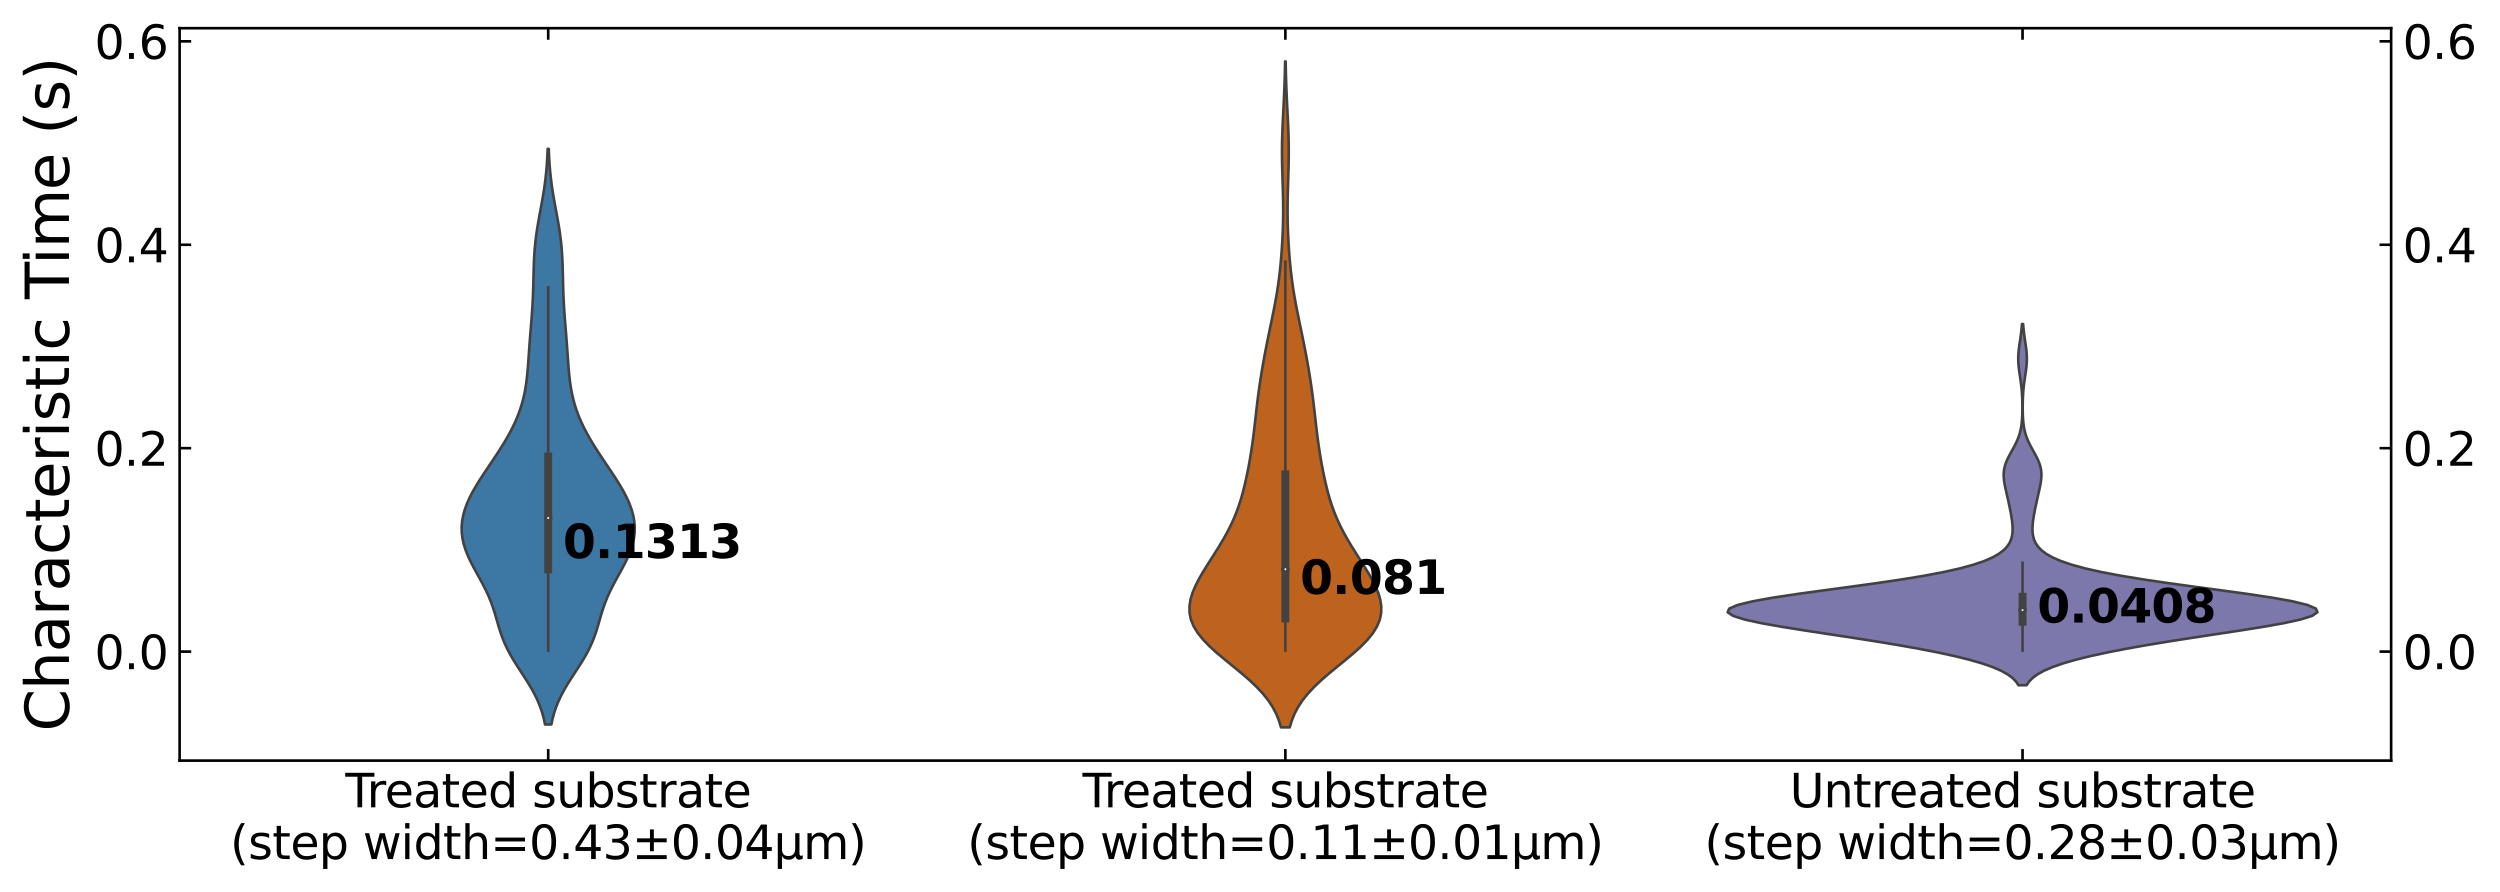 <?xml version="1.0" encoding="utf-8" standalone="no"?>
<!DOCTYPE svg PUBLIC "-//W3C//DTD SVG 1.1//EN"
  "http://www.w3.org/Graphics/SVG/1.1/DTD/svg11.dtd">
<svg xmlns:xlink="http://www.w3.org/1999/xlink" width="756.949pt" height="270.226pt" viewBox="0 0 756.949 270.226" xmlns="http://www.w3.org/2000/svg" version="1.1">
 <defs>
  <style type="text/css">*{stroke-linejoin: round; stroke-linecap: butt}</style>
 </defs>
 <g id="figure_1">
  <g id="patch_1">
   <path d="M 0 270.226 
L 756.949 270.226 
L 756.949 0 
L 0 0 
z
" style="fill: #ffffff"/>
  </g>
  <g id="axes_1">
   <g id="patch_2">
    <path d="M 54.385 230.299 
L 723.985 230.299 
L 723.985 8.539 
L 54.385 8.539 
z
" style="fill: #ffffff"/>
   </g>
   <g id="PolyCollection_1">
    <defs>
     <path id="me8acf7ea64" d="M 166.942 -50.877 
L 165.028 -50.877 
L 164.654 -52.638 
L 164.177 -54.398 
L 163.585 -56.158 
L 162.872 -57.918 
L 162.038 -59.679 
L 161.091 -61.439 
L 160.049 -63.199 
L 158.938 -64.96 
L 157.792 -66.72 
L 156.648 -68.48 
L 155.544 -70.24 
L 154.513 -72.001 
L 153.582 -73.761 
L 152.764 -75.521 
L 152.056 -77.282 
L 151.445 -79.042 
L 150.903 -80.802 
L 150.395 -82.562 
L 149.882 -84.323 
L 149.326 -86.083 
L 148.7 -87.843 
L 147.985 -89.604 
L 147.179 -91.364 
L 146.291 -93.124 
L 145.344 -94.885 
L 144.372 -96.645 
L 143.41 -98.405 
L 142.5 -100.165 
L 141.678 -101.926 
L 140.976 -103.686 
L 140.421 -105.446 
L 140.03 -107.207 
L 139.816 -108.967 
L 139.784 -110.727 
L 139.934 -112.487 
L 140.26 -114.248 
L 140.754 -116.008 
L 141.403 -117.768 
L 142.191 -119.529 
L 143.099 -121.289 
L 144.106 -123.049 
L 145.191 -124.809 
L 146.331 -126.57 
L 147.504 -128.33 
L 148.69 -130.09 
L 149.869 -131.851 
L 151.023 -133.611 
L 152.138 -135.371 
L 153.2 -137.131 
L 154.198 -138.892 
L 155.121 -140.652 
L 155.962 -142.412 
L 156.715 -144.173 
L 157.377 -145.933 
L 157.947 -147.693 
L 158.427 -149.454 
L 158.823 -151.214 
L 159.144 -152.974 
L 159.4 -154.734 
L 159.604 -156.495 
L 159.769 -158.255 
L 159.908 -160.015 
L 160.034 -161.776 
L 160.156 -163.536 
L 160.281 -165.296 
L 160.413 -167.056 
L 160.551 -168.817 
L 160.694 -170.577 
L 160.838 -172.337 
L 160.976 -174.098 
L 161.104 -175.858 
L 161.217 -177.618 
L 161.311 -179.378 
L 161.387 -181.139 
L 161.446 -182.899 
L 161.493 -184.659 
L 161.533 -186.42 
L 161.574 -188.18 
L 161.627 -189.94 
L 161.699 -191.701 
L 161.8 -193.461 
L 161.934 -195.221 
L 162.108 -196.981 
L 162.32 -198.742 
L 162.571 -200.502 
L 162.854 -202.262 
L 163.161 -204.023 
L 163.484 -205.783 
L 163.812 -207.543 
L 164.133 -209.303 
L 164.438 -211.064 
L 164.72 -212.824 
L 164.972 -214.584 
L 165.191 -216.345 
L 165.377 -218.105 
L 165.529 -219.865 
L 165.651 -221.625 
L 165.746 -223.386 
L 165.817 -225.146 
L 166.153 -225.146 
L 166.153 -225.146 
L 166.224 -223.386 
L 166.319 -221.625 
L 166.441 -219.865 
L 166.593 -218.105 
L 166.779 -216.345 
L 166.998 -214.584 
L 167.25 -212.824 
L 167.532 -211.064 
L 167.837 -209.303 
L 168.158 -207.543 
L 168.486 -205.783 
L 168.809 -204.023 
L 169.116 -202.262 
L 169.399 -200.502 
L 169.65 -198.742 
L 169.862 -196.981 
L 170.036 -195.221 
L 170.17 -193.461 
L 170.271 -191.701 
L 170.343 -189.94 
L 170.396 -188.18 
L 170.437 -186.42 
L 170.477 -184.659 
L 170.524 -182.899 
L 170.583 -181.139 
L 170.659 -179.378 
L 170.753 -177.618 
L 170.866 -175.858 
L 170.994 -174.098 
L 171.132 -172.337 
L 171.276 -170.577 
L 171.419 -168.817 
L 171.557 -167.056 
L 171.689 -165.296 
L 171.814 -163.536 
L 171.936 -161.776 
L 172.062 -160.015 
L 172.201 -158.255 
L 172.366 -156.495 
L 172.57 -154.734 
L 172.826 -152.974 
L 173.147 -151.214 
L 173.543 -149.454 
L 174.023 -147.693 
L 174.593 -145.933 
L 175.255 -144.173 
L 176.008 -142.412 
L 176.849 -140.652 
L 177.772 -138.892 
L 178.77 -137.131 
L 179.832 -135.371 
L 180.947 -133.611 
L 182.101 -131.851 
L 183.28 -130.09 
L 184.466 -128.33 
L 185.639 -126.57 
L 186.779 -124.809 
L 187.864 -123.049 
L 188.871 -121.289 
L 189.779 -119.529 
L 190.567 -117.768 
L 191.216 -116.008 
L 191.71 -114.248 
L 192.036 -112.487 
L 192.186 -110.727 
L 192.154 -108.967 
L 191.94 -107.207 
L 191.549 -105.446 
L 190.994 -103.686 
L 190.292 -101.926 
L 189.47 -100.165 
L 188.56 -98.405 
L 187.598 -96.645 
L 186.626 -94.885 
L 185.679 -93.124 
L 184.791 -91.364 
L 183.985 -89.604 
L 183.27 -87.843 
L 182.644 -86.083 
L 182.088 -84.323 
L 181.575 -82.562 
L 181.067 -80.802 
L 180.525 -79.042 
L 179.914 -77.282 
L 179.206 -75.521 
L 178.388 -73.761 
L 177.457 -72.001 
L 176.426 -70.24 
L 175.322 -68.48 
L 174.178 -66.72 
L 173.032 -64.96 
L 171.921 -63.199 
L 170.879 -61.439 
L 169.932 -59.679 
L 169.098 -57.918 
L 168.385 -56.158 
L 167.793 -54.398 
L 167.316 -52.638 
L 166.942 -50.877 
z
" style="stroke: #424242; stroke-width: 0.8"/>
    </defs>
    <g clip-path="url(#pc2e6de8ad0)">
     <use xlink:href="#me8acf7ea64" x="0" y="270.226" style="fill: #3d78a5; stroke: #424242; stroke-width: 0.8"/>
    </g>
   </g>
   <g id="PolyCollection_2">
    <defs>
     <path id="m1866124922" d="M 390.51 -50.006 
L 387.86 -50.006 
L 387.244 -52.043 
L 386.419 -54.079 
L 385.351 -56.115 
L 384.012 -58.152 
L 382.389 -60.188 
L 380.489 -62.224 
L 378.338 -64.261 
L 375.99 -66.297 
L 373.519 -68.334 
L 371.017 -70.37 
L 368.586 -72.406 
L 366.329 -74.443 
L 364.34 -76.479 
L 362.692 -78.515 
L 361.438 -80.552 
L 360.601 -82.588 
L 360.179 -84.624 
L 360.147 -86.661 
L 360.463 -88.697 
L 361.075 -90.734 
L 361.927 -92.77 
L 362.962 -94.806 
L 364.127 -96.843 
L 365.376 -98.879 
L 366.667 -100.915 
L 367.962 -102.952 
L 369.23 -104.988 
L 370.441 -107.024 
L 371.576 -109.061 
L 372.617 -111.097 
L 373.555 -113.134 
L 374.389 -115.17 
L 375.125 -117.206 
L 375.773 -119.243 
L 376.345 -121.279 
L 376.858 -123.315 
L 377.322 -125.352 
L 377.747 -127.388 
L 378.139 -129.424 
L 378.502 -131.461 
L 378.834 -133.497 
L 379.139 -135.534 
L 379.416 -137.57 
L 379.671 -139.606 
L 379.91 -141.643 
L 380.14 -143.679 
L 380.37 -145.715 
L 380.608 -147.752 
L 380.859 -149.788 
L 381.129 -151.824 
L 381.419 -153.861 
L 381.73 -155.897 
L 382.061 -157.934 
L 382.411 -159.97 
L 382.779 -162.006 
L 383.164 -164.043 
L 383.563 -166.079 
L 383.975 -168.115 
L 384.395 -170.152 
L 384.82 -172.188 
L 385.241 -174.224 
L 385.652 -176.261 
L 386.046 -178.297 
L 386.414 -180.334 
L 386.752 -182.37 
L 387.056 -184.406 
L 387.325 -186.443 
L 387.561 -188.479 
L 387.766 -190.515 
L 387.942 -192.552 
L 388.094 -194.588 
L 388.223 -196.624 
L 388.329 -198.661 
L 388.413 -200.697 
L 388.474 -202.734 
L 388.509 -204.77 
L 388.52 -206.806 
L 388.507 -208.843 
L 388.472 -210.879 
L 388.421 -212.915 
L 388.36 -214.952 
L 388.296 -216.988 
L 388.237 -219.024 
L 388.192 -221.061 
L 388.166 -223.097 
L 388.165 -225.134 
L 388.189 -227.17 
L 388.238 -229.206 
L 388.309 -231.243 
L 388.397 -233.279 
L 388.495 -235.315 
L 388.599 -237.352 
L 388.701 -239.388 
L 388.796 -241.424 
L 388.881 -243.461 
L 388.955 -245.497 
L 389.016 -247.534 
L 389.064 -249.57 
L 389.101 -251.606 
L 389.269 -251.606 
L 389.269 -251.606 
L 389.306 -249.57 
L 389.354 -247.534 
L 389.415 -245.497 
L 389.489 -243.461 
L 389.574 -241.424 
L 389.669 -239.388 
L 389.771 -237.352 
L 389.875 -235.315 
L 389.973 -233.279 
L 390.061 -231.243 
L 390.132 -229.206 
L 390.181 -227.17 
L 390.205 -225.134 
L 390.204 -223.097 
L 390.178 -221.061 
L 390.133 -219.024 
L 390.074 -216.988 
L 390.01 -214.952 
L 389.949 -212.915 
L 389.898 -210.879 
L 389.863 -208.843 
L 389.85 -206.806 
L 389.861 -204.77 
L 389.896 -202.734 
L 389.957 -200.697 
L 390.041 -198.661 
L 390.147 -196.624 
L 390.276 -194.588 
L 390.428 -192.552 
L 390.604 -190.515 
L 390.809 -188.479 
L 391.045 -186.443 
L 391.314 -184.406 
L 391.618 -182.37 
L 391.956 -180.334 
L 392.324 -178.297 
L 392.718 -176.261 
L 393.129 -174.224 
L 393.55 -172.188 
L 393.975 -170.152 
L 394.395 -168.115 
L 394.807 -166.079 
L 395.206 -164.043 
L 395.591 -162.006 
L 395.959 -159.97 
L 396.309 -157.934 
L 396.64 -155.897 
L 396.951 -153.861 
L 397.241 -151.824 
L 397.511 -149.788 
L 397.762 -147.752 
L 398 -145.715 
L 398.23 -143.679 
L 398.46 -141.643 
L 398.699 -139.606 
L 398.954 -137.57 
L 399.231 -135.534 
L 399.536 -133.497 
L 399.868 -131.461 
L 400.231 -129.424 
L 400.623 -127.388 
L 401.048 -125.352 
L 401.512 -123.315 
L 402.025 -121.279 
L 402.597 -119.243 
L 403.245 -117.206 
L 403.981 -115.17 
L 404.815 -113.134 
L 405.753 -111.097 
L 406.794 -109.061 
L 407.929 -107.024 
L 409.14 -104.988 
L 410.408 -102.952 
L 411.703 -100.915 
L 412.994 -98.879 
L 414.243 -96.843 
L 415.408 -94.806 
L 416.443 -92.77 
L 417.295 -90.734 
L 417.907 -88.697 
L 418.223 -86.661 
L 418.191 -84.624 
L 417.769 -82.588 
L 416.932 -80.552 
L 415.678 -78.515 
L 414.03 -76.479 
L 412.041 -74.443 
L 409.784 -72.406 
L 407.353 -70.37 
L 404.851 -68.334 
L 402.38 -66.297 
L 400.032 -64.261 
L 397.881 -62.224 
L 395.981 -60.188 
L 394.358 -58.152 
L 393.019 -56.115 
L 391.951 -54.079 
L 391.126 -52.043 
L 390.51 -50.006 
z
" style="stroke: #424242; stroke-width: 0.8"/>
    </defs>
    <g clip-path="url(#pc2e6de8ad0)">
     <use xlink:href="#m1866124922" x="0" y="270.226" style="fill: #be631d; stroke: #424242; stroke-width: 0.8"/>
    </g>
   </g>
   <g id="PolyCollection_3">
    <defs>
     <path id="mb549756aa9" d="M 613.614 -62.755 
L 611.156 -62.755 
L 610.411 -63.859 
L 609.332 -64.964 
L 607.831 -66.069 
L 605.827 -67.173 
L 603.25 -68.278 
L 600.053 -69.383 
L 596.213 -70.487 
L 591.735 -71.592 
L 586.637 -72.697 
L 580.957 -73.801 
L 574.741 -74.906 
L 568.055 -76.011 
L 560.999 -77.115 
L 553.727 -78.22 
L 546.47 -79.325 
L 539.541 -80.429 
L 533.327 -81.534 
L 528.255 -82.639 
L 524.736 -83.743 
L 523.105 -84.848 
L 523.562 -85.953 
L 526.131 -87.057 
L 530.65 -88.162 
L 536.795 -89.267 
L 544.124 -90.371 
L 552.142 -91.476 
L 560.365 -92.581 
L 568.374 -93.685 
L 575.844 -94.79 
L 582.557 -95.895 
L 588.398 -96.999 
L 593.337 -98.104 
L 597.406 -99.209 
L 600.675 -100.313 
L 603.238 -101.418 
L 605.199 -102.523 
L 606.66 -103.627 
L 607.715 -104.732 
L 608.448 -105.837 
L 608.929 -106.941 
L 609.218 -108.046 
L 609.359 -109.151 
L 609.387 -110.256 
L 609.332 -111.36 
L 609.214 -112.465 
L 609.053 -113.57 
L 608.862 -114.674 
L 608.651 -115.779 
L 608.427 -116.884 
L 608.192 -117.988 
L 607.949 -119.093 
L 607.699 -120.198 
L 607.447 -121.302 
L 607.201 -122.407 
L 606.978 -123.512 
L 606.799 -124.616 
L 606.689 -125.721 
L 606.673 -126.826 
L 606.774 -127.93 
L 607.005 -129.035 
L 607.363 -130.14 
L 607.836 -131.244 
L 608.393 -132.349 
L 608.999 -133.454 
L 609.613 -134.558 
L 610.197 -135.663 
L 610.722 -136.768 
L 611.168 -137.872 
L 611.529 -138.977 
L 611.806 -140.082 
L 612.009 -141.186 
L 612.149 -142.291 
L 612.242 -143.396 
L 612.298 -144.5 
L 612.328 -145.605 
L 612.339 -146.71 
L 612.332 -147.814 
L 612.31 -148.919 
L 612.269 -150.024 
L 612.208 -151.128 
L 612.122 -152.233 
L 612.01 -153.338 
L 611.874 -154.442 
L 611.718 -155.547 
L 611.552 -156.652 
L 611.391 -157.756 
L 611.249 -158.861 
L 611.144 -159.966 
L 611.087 -161.07 
L 611.087 -162.175 
L 611.143 -163.28 
L 611.249 -164.384 
L 611.39 -165.489 
L 611.552 -166.594 
L 611.717 -167.698 
L 611.873 -168.803 
L 612.01 -169.908 
L 612.122 -171.012 
L 612.208 -172.117 
L 612.562 -172.117 
L 612.562 -172.117 
L 612.648 -171.012 
L 612.76 -169.908 
L 612.897 -168.803 
L 613.053 -167.698 
L 613.218 -166.594 
L 613.38 -165.489 
L 613.521 -164.384 
L 613.627 -163.28 
L 613.683 -162.175 
L 613.683 -161.07 
L 613.626 -159.966 
L 613.521 -158.861 
L 613.379 -157.756 
L 613.218 -156.652 
L 613.052 -155.547 
L 612.896 -154.442 
L 612.76 -153.338 
L 612.648 -152.233 
L 612.562 -151.128 
L 612.501 -150.024 
L 612.46 -148.919 
L 612.438 -147.814 
L 612.431 -146.71 
L 612.442 -145.605 
L 612.472 -144.5 
L 612.528 -143.396 
L 612.621 -142.291 
L 612.761 -141.186 
L 612.964 -140.082 
L 613.241 -138.977 
L 613.602 -137.872 
L 614.048 -136.768 
L 614.573 -135.663 
L 615.157 -134.558 
L 615.771 -133.454 
L 616.377 -132.349 
L 616.934 -131.244 
L 617.407 -130.14 
L 617.765 -129.035 
L 617.996 -127.93 
L 618.097 -126.826 
L 618.081 -125.721 
L 617.971 -124.616 
L 617.792 -123.512 
L 617.569 -122.407 
L 617.323 -121.302 
L 617.071 -120.198 
L 616.821 -119.093 
L 616.578 -117.988 
L 616.343 -116.884 
L 616.119 -115.779 
L 615.908 -114.674 
L 615.717 -113.57 
L 615.556 -112.465 
L 615.438 -111.36 
L 615.383 -110.256 
L 615.411 -109.151 
L 615.552 -108.046 
L 615.841 -106.941 
L 616.322 -105.837 
L 617.055 -104.732 
L 618.11 -103.627 
L 619.571 -102.523 
L 621.532 -101.418 
L 624.095 -100.313 
L 627.364 -99.209 
L 631.433 -98.104 
L 636.372 -96.999 
L 642.213 -95.895 
L 648.926 -94.79 
L 656.396 -93.685 
L 664.405 -92.581 
L 672.628 -91.476 
L 680.646 -90.371 
L 687.975 -89.267 
L 694.12 -88.162 
L 698.639 -87.057 
L 701.208 -85.953 
L 701.665 -84.848 
L 700.034 -83.743 
L 696.515 -82.639 
L 691.443 -81.534 
L 685.229 -80.429 
L 678.3 -79.325 
L 671.043 -78.22 
L 663.771 -77.115 
L 656.715 -76.011 
L 650.029 -74.906 
L 643.813 -73.801 
L 638.133 -72.697 
L 633.035 -71.592 
L 628.557 -70.487 
L 624.717 -69.383 
L 621.52 -68.278 
L 618.943 -67.173 
L 616.939 -66.069 
L 615.438 -64.964 
L 614.359 -63.859 
L 613.614 -62.755 
z
" style="stroke: #424242; stroke-width: 0.8"/>
    </defs>
    <g clip-path="url(#pc2e6de8ad0)">
     <use xlink:href="#mb549756aa9" x="0" y="270.226" style="fill: #7c78ab; stroke: #424242; stroke-width: 0.8"/>
    </g>
   </g>
   <g id="matplotlib.axis_1">
    <g id="xtick_1">
     <g id="line2d_1">
      <defs>
       <path id="m4fe0bcbb2a" d="M 0 0 
L 0 -3.5 
" style="stroke: #000000; stroke-width: 0.8"/>
      </defs>
      <g>
       <use xlink:href="#m4fe0bcbb2a" x="165.985" y="230.299" style="stroke: #000000; stroke-width: 0.8"/>
      </g>
     </g>
     <g id="line2d_2">
      <defs>
       <path id="mf7949ba863" d="M 0 0 
L 0 3.5 
" style="stroke: #000000; stroke-width: 0.8"/>
      </defs>
      <g>
       <use xlink:href="#mf7949ba863" x="165.985" y="8.539" style="stroke: #000000; stroke-width: 0.8"/>
      </g>
     </g>
     <g id="text_1">
      <!-- Treated substrate -->
      <g transform="translate(104.569 244.437)scale(0.14 -0.14)">
       <defs>
        <path id="DejaVuSans-54" d="M -19 4666 
L 3928 4666 
L 3928 4134 
L 2272 4134 
L 2272 0 
L 1638 0 
L 1638 4134 
L -19 4134 
L -19 4666 
z
" transform="scale(0.016)"/>
        <path id="DejaVuSans-72" d="M 2631 2963 
Q 2534 3019 2420 3045 
Q 2306 3072 2169 3072 
Q 1681 3072 1420 2755 
Q 1159 2438 1159 1844 
L 1159 0 
L 581 0 
L 581 3500 
L 1159 3500 
L 1159 2956 
Q 1341 3275 1631 3429 
Q 1922 3584 2338 3584 
Q 2397 3584 2469 3576 
Q 2541 3569 2628 3553 
L 2631 2963 
z
" transform="scale(0.016)"/>
        <path id="DejaVuSans-65" d="M 3597 1894 
L 3597 1613 
L 953 1613 
Q 991 1019 1311 708 
Q 1631 397 2203 397 
Q 2534 397 2845 478 
Q 3156 559 3463 722 
L 3463 178 
Q 3153 47 2828 -22 
Q 2503 -91 2169 -91 
Q 1331 -91 842 396 
Q 353 884 353 1716 
Q 353 2575 817 3079 
Q 1281 3584 2069 3584 
Q 2775 3584 3186 3129 
Q 3597 2675 3597 1894 
z
M 3022 2063 
Q 3016 2534 2758 2815 
Q 2500 3097 2075 3097 
Q 1594 3097 1305 2825 
Q 1016 2553 972 2059 
L 3022 2063 
z
" transform="scale(0.016)"/>
        <path id="DejaVuSans-61" d="M 2194 1759 
Q 1497 1759 1228 1600 
Q 959 1441 959 1056 
Q 959 750 1161 570 
Q 1363 391 1709 391 
Q 2188 391 2477 730 
Q 2766 1069 2766 1631 
L 2766 1759 
L 2194 1759 
z
M 3341 1997 
L 3341 0 
L 2766 0 
L 2766 531 
Q 2569 213 2275 61 
Q 1981 -91 1556 -91 
Q 1019 -91 701 211 
Q 384 513 384 1019 
Q 384 1609 779 1909 
Q 1175 2209 1959 2209 
L 2766 2209 
L 2766 2266 
Q 2766 2663 2505 2880 
Q 2244 3097 1772 3097 
Q 1472 3097 1187 3025 
Q 903 2953 641 2809 
L 641 3341 
Q 956 3463 1253 3523 
Q 1550 3584 1831 3584 
Q 2591 3584 2966 3190 
Q 3341 2797 3341 1997 
z
" transform="scale(0.016)"/>
        <path id="DejaVuSans-74" d="M 1172 4494 
L 1172 3500 
L 2356 3500 
L 2356 3053 
L 1172 3053 
L 1172 1153 
Q 1172 725 1289 603 
Q 1406 481 1766 481 
L 2356 481 
L 2356 0 
L 1766 0 
Q 1100 0 847 248 
Q 594 497 594 1153 
L 594 3053 
L 172 3053 
L 172 3500 
L 594 3500 
L 594 4494 
L 1172 4494 
z
" transform="scale(0.016)"/>
        <path id="DejaVuSans-64" d="M 2906 2969 
L 2906 4863 
L 3481 4863 
L 3481 0 
L 2906 0 
L 2906 525 
Q 2725 213 2448 61 
Q 2172 -91 1784 -91 
Q 1150 -91 751 415 
Q 353 922 353 1747 
Q 353 2572 751 3078 
Q 1150 3584 1784 3584 
Q 2172 3584 2448 3432 
Q 2725 3281 2906 2969 
z
M 947 1747 
Q 947 1113 1208 752 
Q 1469 391 1925 391 
Q 2381 391 2643 752 
Q 2906 1113 2906 1747 
Q 2906 2381 2643 2742 
Q 2381 3103 1925 3103 
Q 1469 3103 1208 2742 
Q 947 2381 947 1747 
z
" transform="scale(0.016)"/>
        <path id="DejaVuSans-20" transform="scale(0.016)"/>
        <path id="DejaVuSans-73" d="M 2834 3397 
L 2834 2853 
Q 2591 2978 2328 3040 
Q 2066 3103 1784 3103 
Q 1356 3103 1142 2972 
Q 928 2841 928 2578 
Q 928 2378 1081 2264 
Q 1234 2150 1697 2047 
L 1894 2003 
Q 2506 1872 2764 1633 
Q 3022 1394 3022 966 
Q 3022 478 2636 193 
Q 2250 -91 1575 -91 
Q 1294 -91 989 -36 
Q 684 19 347 128 
L 347 722 
Q 666 556 975 473 
Q 1284 391 1588 391 
Q 1994 391 2212 530 
Q 2431 669 2431 922 
Q 2431 1156 2273 1281 
Q 2116 1406 1581 1522 
L 1381 1569 
Q 847 1681 609 1914 
Q 372 2147 372 2553 
Q 372 3047 722 3315 
Q 1072 3584 1716 3584 
Q 2034 3584 2315 3537 
Q 2597 3491 2834 3397 
z
" transform="scale(0.016)"/>
        <path id="DejaVuSans-75" d="M 544 1381 
L 544 3500 
L 1119 3500 
L 1119 1403 
Q 1119 906 1312 657 
Q 1506 409 1894 409 
Q 2359 409 2629 706 
Q 2900 1003 2900 1516 
L 2900 3500 
L 3475 3500 
L 3475 0 
L 2900 0 
L 2900 538 
Q 2691 219 2414 64 
Q 2138 -91 1772 -91 
Q 1169 -91 856 284 
Q 544 659 544 1381 
z
M 1991 3584 
L 1991 3584 
z
" transform="scale(0.016)"/>
        <path id="DejaVuSans-62" d="M 3116 1747 
Q 3116 2381 2855 2742 
Q 2594 3103 2138 3103 
Q 1681 3103 1420 2742 
Q 1159 2381 1159 1747 
Q 1159 1113 1420 752 
Q 1681 391 2138 391 
Q 2594 391 2855 752 
Q 3116 1113 3116 1747 
z
M 1159 2969 
Q 1341 3281 1617 3432 
Q 1894 3584 2278 3584 
Q 2916 3584 3314 3078 
Q 3713 2572 3713 1747 
Q 3713 922 3314 415 
Q 2916 -91 2278 -91 
Q 1894 -91 1617 61 
Q 1341 213 1159 525 
L 1159 0 
L 581 0 
L 581 4863 
L 1159 4863 
L 1159 2969 
z
" transform="scale(0.016)"/>
       </defs>
       <use xlink:href="#DejaVuSans-54"/>
       <use xlink:href="#DejaVuSans-72" x="46.334"/>
       <use xlink:href="#DejaVuSans-65" x="85.197"/>
       <use xlink:href="#DejaVuSans-61" x="146.721"/>
       <use xlink:href="#DejaVuSans-74" x="208"/>
       <use xlink:href="#DejaVuSans-65" x="247.209"/>
       <use xlink:href="#DejaVuSans-64" x="308.732"/>
       <use xlink:href="#DejaVuSans-20" x="372.209"/>
       <use xlink:href="#DejaVuSans-73" x="403.996"/>
       <use xlink:href="#DejaVuSans-75" x="456.096"/>
       <use xlink:href="#DejaVuSans-62" x="519.475"/>
       <use xlink:href="#DejaVuSans-73" x="582.951"/>
       <use xlink:href="#DejaVuSans-74" x="635.051"/>
       <use xlink:href="#DejaVuSans-72" x="674.26"/>
       <use xlink:href="#DejaVuSans-61" x="715.373"/>
       <use xlink:href="#DejaVuSans-74" x="776.652"/>
       <use xlink:href="#DejaVuSans-65" x="815.861"/>
      </g>
      <!-- (step width=0.43±0.04μm) -->
      <g transform="translate(69.687 260.114)scale(0.14 -0.14)">
       <defs>
        <path id="DejaVuSans-28" d="M 1984 4856 
Q 1566 4138 1362 3434 
Q 1159 2731 1159 2009 
Q 1159 1288 1364 580 
Q 1569 -128 1984 -844 
L 1484 -844 
Q 1016 -109 783 600 
Q 550 1309 550 2009 
Q 550 2706 781 3412 
Q 1013 4119 1484 4856 
L 1984 4856 
z
" transform="scale(0.016)"/>
        <path id="DejaVuSans-70" d="M 1159 525 
L 1159 -1331 
L 581 -1331 
L 581 3500 
L 1159 3500 
L 1159 2969 
Q 1341 3281 1617 3432 
Q 1894 3584 2278 3584 
Q 2916 3584 3314 3078 
Q 3713 2572 3713 1747 
Q 3713 922 3314 415 
Q 2916 -91 2278 -91 
Q 1894 -91 1617 61 
Q 1341 213 1159 525 
z
M 3116 1747 
Q 3116 2381 2855 2742 
Q 2594 3103 2138 3103 
Q 1681 3103 1420 2742 
Q 1159 2381 1159 1747 
Q 1159 1113 1420 752 
Q 1681 391 2138 391 
Q 2594 391 2855 752 
Q 3116 1113 3116 1747 
z
" transform="scale(0.016)"/>
        <path id="DejaVuSans-77" d="M 269 3500 
L 844 3500 
L 1563 769 
L 2278 3500 
L 2956 3500 
L 3675 769 
L 4391 3500 
L 4966 3500 
L 4050 0 
L 3372 0 
L 2619 2869 
L 1863 0 
L 1184 0 
L 269 3500 
z
" transform="scale(0.016)"/>
        <path id="DejaVuSans-69" d="M 603 3500 
L 1178 3500 
L 1178 0 
L 603 0 
L 603 3500 
z
M 603 4863 
L 1178 4863 
L 1178 4134 
L 603 4134 
L 603 4863 
z
" transform="scale(0.016)"/>
        <path id="DejaVuSans-68" d="M 3513 2113 
L 3513 0 
L 2938 0 
L 2938 2094 
Q 2938 2591 2744 2837 
Q 2550 3084 2163 3084 
Q 1697 3084 1428 2787 
Q 1159 2491 1159 1978 
L 1159 0 
L 581 0 
L 581 4863 
L 1159 4863 
L 1159 2956 
Q 1366 3272 1645 3428 
Q 1925 3584 2291 3584 
Q 2894 3584 3203 3211 
Q 3513 2838 3513 2113 
z
" transform="scale(0.016)"/>
        <path id="DejaVuSans-3d" d="M 678 2906 
L 4684 2906 
L 4684 2381 
L 678 2381 
L 678 2906 
z
M 678 1631 
L 4684 1631 
L 4684 1100 
L 678 1100 
L 678 1631 
z
" transform="scale(0.016)"/>
        <path id="DejaVuSans-30" d="M 2034 4250 
Q 1547 4250 1301 3770 
Q 1056 3291 1056 2328 
Q 1056 1369 1301 889 
Q 1547 409 2034 409 
Q 2525 409 2770 889 
Q 3016 1369 3016 2328 
Q 3016 3291 2770 3770 
Q 2525 4250 2034 4250 
z
M 2034 4750 
Q 2819 4750 3233 4129 
Q 3647 3509 3647 2328 
Q 3647 1150 3233 529 
Q 2819 -91 2034 -91 
Q 1250 -91 836 529 
Q 422 1150 422 2328 
Q 422 3509 836 4129 
Q 1250 4750 2034 4750 
z
" transform="scale(0.016)"/>
        <path id="DejaVuSans-2e" d="M 684 794 
L 1344 794 
L 1344 0 
L 684 0 
L 684 794 
z
" transform="scale(0.016)"/>
        <path id="DejaVuSans-34" d="M 2419 4116 
L 825 1625 
L 2419 1625 
L 2419 4116 
z
M 2253 4666 
L 3047 4666 
L 3047 1625 
L 3713 1625 
L 3713 1100 
L 3047 1100 
L 3047 0 
L 2419 0 
L 2419 1100 
L 313 1100 
L 313 1709 
L 2253 4666 
z
" transform="scale(0.016)"/>
        <path id="DejaVuSans-33" d="M 2597 2516 
Q 3050 2419 3304 2112 
Q 3559 1806 3559 1356 
Q 3559 666 3084 287 
Q 2609 -91 1734 -91 
Q 1441 -91 1130 -33 
Q 819 25 488 141 
L 488 750 
Q 750 597 1062 519 
Q 1375 441 1716 441 
Q 2309 441 2620 675 
Q 2931 909 2931 1356 
Q 2931 1769 2642 2001 
Q 2353 2234 1838 2234 
L 1294 2234 
L 1294 2753 
L 1863 2753 
Q 2328 2753 2575 2939 
Q 2822 3125 2822 3475 
Q 2822 3834 2567 4026 
Q 2313 4219 1838 4219 
Q 1578 4219 1281 4162 
Q 984 4106 628 3988 
L 628 4550 
Q 988 4650 1302 4700 
Q 1616 4750 1894 4750 
Q 2613 4750 3031 4423 
Q 3450 4097 3450 3541 
Q 3450 3153 3228 2886 
Q 3006 2619 2597 2516 
z
" transform="scale(0.016)"/>
        <path id="DejaVuSans-b1" d="M 2944 4013 
L 2944 2803 
L 4684 2803 
L 4684 2272 
L 2944 2272 
L 2944 1063 
L 2419 1063 
L 2419 2272 
L 678 2272 
L 678 2803 
L 2419 2803 
L 2419 4013 
L 2944 4013 
z
M 678 531 
L 4684 531 
L 4684 0 
L 678 0 
L 678 531 
z
" transform="scale(0.016)"/>
        <path id="DejaVuSans-3bc" d="M 544 -1331 
L 544 3500 
L 1119 3500 
L 1119 1325 
Q 1119 872 1334 640 
Q 1550 409 1972 409 
Q 2434 409 2667 671 
Q 2900 934 2900 1459 
L 2900 3500 
L 3475 3500 
L 3475 806 
Q 3475 619 3529 530 
Q 3584 441 3700 441 
Q 3728 441 3778 458 
Q 3828 475 3916 513 
L 3916 50 
Q 3788 -22 3673 -56 
Q 3559 -91 3450 -91 
Q 3234 -91 3106 31 
Q 2978 153 2931 403 
Q 2775 156 2548 32 
Q 2322 -91 2016 -91 
Q 1697 -91 1473 31 
Q 1250 153 1119 397 
L 1119 -1331 
L 544 -1331 
z
" transform="scale(0.016)"/>
        <path id="DejaVuSans-6d" d="M 3328 2828 
Q 3544 3216 3844 3400 
Q 4144 3584 4550 3584 
Q 5097 3584 5394 3201 
Q 5691 2819 5691 2113 
L 5691 0 
L 5113 0 
L 5113 2094 
Q 5113 2597 4934 2840 
Q 4756 3084 4391 3084 
Q 3944 3084 3684 2787 
Q 3425 2491 3425 1978 
L 3425 0 
L 2847 0 
L 2847 2094 
Q 2847 2600 2669 2842 
Q 2491 3084 2119 3084 
Q 1678 3084 1418 2786 
Q 1159 2488 1159 1978 
L 1159 0 
L 581 0 
L 581 3500 
L 1159 3500 
L 1159 2956 
Q 1356 3278 1631 3431 
Q 1906 3584 2284 3584 
Q 2666 3584 2933 3390 
Q 3200 3197 3328 2828 
z
" transform="scale(0.016)"/>
        <path id="DejaVuSans-29" d="M 513 4856 
L 1013 4856 
Q 1481 4119 1714 3412 
Q 1947 2706 1947 2009 
Q 1947 1309 1714 600 
Q 1481 -109 1013 -844 
L 513 -844 
Q 928 -128 1133 580 
Q 1338 1288 1338 2009 
Q 1338 2731 1133 3434 
Q 928 4138 513 4856 
z
" transform="scale(0.016)"/>
       </defs>
       <use xlink:href="#DejaVuSans-28"/>
       <use xlink:href="#DejaVuSans-73" x="39.014"/>
       <use xlink:href="#DejaVuSans-74" x="91.113"/>
       <use xlink:href="#DejaVuSans-65" x="130.322"/>
       <use xlink:href="#DejaVuSans-70" x="191.846"/>
       <use xlink:href="#DejaVuSans-20" x="255.322"/>
       <use xlink:href="#DejaVuSans-77" x="287.109"/>
       <use xlink:href="#DejaVuSans-69" x="368.896"/>
       <use xlink:href="#DejaVuSans-64" x="396.68"/>
       <use xlink:href="#DejaVuSans-74" x="460.156"/>
       <use xlink:href="#DejaVuSans-68" x="499.365"/>
       <use xlink:href="#DejaVuSans-3d" x="562.744"/>
       <use xlink:href="#DejaVuSans-30" x="646.533"/>
       <use xlink:href="#DejaVuSans-2e" x="710.156"/>
       <use xlink:href="#DejaVuSans-34" x="741.943"/>
       <use xlink:href="#DejaVuSans-33" x="805.566"/>
       <use xlink:href="#DejaVuSans-b1" x="869.189"/>
       <use xlink:href="#DejaVuSans-30" x="952.979"/>
       <use xlink:href="#DejaVuSans-2e" x="1016.602"/>
       <use xlink:href="#DejaVuSans-30" x="1048.389"/>
       <use xlink:href="#DejaVuSans-34" x="1112.012"/>
       <use xlink:href="#DejaVuSans-3bc" x="1175.635"/>
       <use xlink:href="#DejaVuSans-6d" x="1239.258"/>
       <use xlink:href="#DejaVuSans-29" x="1336.67"/>
      </g>
     </g>
    </g>
    <g id="xtick_2">
     <g id="line2d_3">
      <g>
       <use xlink:href="#m4fe0bcbb2a" x="389.185" y="230.299" style="stroke: #000000; stroke-width: 0.8"/>
      </g>
     </g>
     <g id="line2d_4">
      <g>
       <use xlink:href="#mf7949ba863" x="389.185" y="8.539" style="stroke: #000000; stroke-width: 0.8"/>
      </g>
     </g>
     <g id="text_2">
      <!-- Treated substrate -->
      <g transform="translate(327.769 244.437)scale(0.14 -0.14)">
       <use xlink:href="#DejaVuSans-54"/>
       <use xlink:href="#DejaVuSans-72" x="46.334"/>
       <use xlink:href="#DejaVuSans-65" x="85.197"/>
       <use xlink:href="#DejaVuSans-61" x="146.721"/>
       <use xlink:href="#DejaVuSans-74" x="208"/>
       <use xlink:href="#DejaVuSans-65" x="247.209"/>
       <use xlink:href="#DejaVuSans-64" x="308.732"/>
       <use xlink:href="#DejaVuSans-20" x="372.209"/>
       <use xlink:href="#DejaVuSans-73" x="403.996"/>
       <use xlink:href="#DejaVuSans-75" x="456.096"/>
       <use xlink:href="#DejaVuSans-62" x="519.475"/>
       <use xlink:href="#DejaVuSans-73" x="582.951"/>
       <use xlink:href="#DejaVuSans-74" x="635.051"/>
       <use xlink:href="#DejaVuSans-72" x="674.26"/>
       <use xlink:href="#DejaVuSans-61" x="715.373"/>
       <use xlink:href="#DejaVuSans-74" x="776.652"/>
       <use xlink:href="#DejaVuSans-65" x="815.861"/>
      </g>
      <!-- (step width=0.11±0.01μm) -->
      <g transform="translate(292.887 260.114)scale(0.14 -0.14)">
       <defs>
        <path id="DejaVuSans-31" d="M 794 531 
L 1825 531 
L 1825 4091 
L 703 3866 
L 703 4441 
L 1819 4666 
L 2450 4666 
L 2450 531 
L 3481 531 
L 3481 0 
L 794 0 
L 794 531 
z
" transform="scale(0.016)"/>
       </defs>
       <use xlink:href="#DejaVuSans-28"/>
       <use xlink:href="#DejaVuSans-73" x="39.014"/>
       <use xlink:href="#DejaVuSans-74" x="91.113"/>
       <use xlink:href="#DejaVuSans-65" x="130.322"/>
       <use xlink:href="#DejaVuSans-70" x="191.846"/>
       <use xlink:href="#DejaVuSans-20" x="255.322"/>
       <use xlink:href="#DejaVuSans-77" x="287.109"/>
       <use xlink:href="#DejaVuSans-69" x="368.896"/>
       <use xlink:href="#DejaVuSans-64" x="396.68"/>
       <use xlink:href="#DejaVuSans-74" x="460.156"/>
       <use xlink:href="#DejaVuSans-68" x="499.365"/>
       <use xlink:href="#DejaVuSans-3d" x="562.744"/>
       <use xlink:href="#DejaVuSans-30" x="646.533"/>
       <use xlink:href="#DejaVuSans-2e" x="710.156"/>
       <use xlink:href="#DejaVuSans-31" x="741.943"/>
       <use xlink:href="#DejaVuSans-31" x="805.566"/>
       <use xlink:href="#DejaVuSans-b1" x="869.189"/>
       <use xlink:href="#DejaVuSans-30" x="952.979"/>
       <use xlink:href="#DejaVuSans-2e" x="1016.602"/>
       <use xlink:href="#DejaVuSans-30" x="1048.389"/>
       <use xlink:href="#DejaVuSans-31" x="1112.012"/>
       <use xlink:href="#DejaVuSans-3bc" x="1175.635"/>
       <use xlink:href="#DejaVuSans-6d" x="1239.258"/>
       <use xlink:href="#DejaVuSans-29" x="1336.67"/>
      </g>
     </g>
    </g>
    <g id="xtick_3">
     <g id="line2d_5">
      <g>
       <use xlink:href="#m4fe0bcbb2a" x="612.385" y="230.299" style="stroke: #000000; stroke-width: 0.8"/>
      </g>
     </g>
     <g id="line2d_6">
      <g>
       <use xlink:href="#mf7949ba863" x="612.385" y="8.539" style="stroke: #000000; stroke-width: 0.8"/>
      </g>
     </g>
     <g id="text_3">
      <!-- Untreated substrate -->
      <g transform="translate(541.908 244.437)scale(0.14 -0.14)">
       <defs>
        <path id="DejaVuSans-55" d="M 556 4666 
L 1191 4666 
L 1191 1831 
Q 1191 1081 1462 751 
Q 1734 422 2344 422 
Q 2950 422 3222 751 
Q 3494 1081 3494 1831 
L 3494 4666 
L 4128 4666 
L 4128 1753 
Q 4128 841 3676 375 
Q 3225 -91 2344 -91 
Q 1459 -91 1007 375 
Q 556 841 556 1753 
L 556 4666 
z
" transform="scale(0.016)"/>
        <path id="DejaVuSans-6e" d="M 3513 2113 
L 3513 0 
L 2938 0 
L 2938 2094 
Q 2938 2591 2744 2837 
Q 2550 3084 2163 3084 
Q 1697 3084 1428 2787 
Q 1159 2491 1159 1978 
L 1159 0 
L 581 0 
L 581 3500 
L 1159 3500 
L 1159 2956 
Q 1366 3272 1645 3428 
Q 1925 3584 2291 3584 
Q 2894 3584 3203 3211 
Q 3513 2838 3513 2113 
z
" transform="scale(0.016)"/>
       </defs>
       <use xlink:href="#DejaVuSans-55"/>
       <use xlink:href="#DejaVuSans-6e" x="73.193"/>
       <use xlink:href="#DejaVuSans-74" x="136.572"/>
       <use xlink:href="#DejaVuSans-72" x="175.781"/>
       <use xlink:href="#DejaVuSans-65" x="214.645"/>
       <use xlink:href="#DejaVuSans-61" x="276.168"/>
       <use xlink:href="#DejaVuSans-74" x="337.447"/>
       <use xlink:href="#DejaVuSans-65" x="376.656"/>
       <use xlink:href="#DejaVuSans-64" x="438.18"/>
       <use xlink:href="#DejaVuSans-20" x="501.656"/>
       <use xlink:href="#DejaVuSans-73" x="533.443"/>
       <use xlink:href="#DejaVuSans-75" x="585.543"/>
       <use xlink:href="#DejaVuSans-62" x="648.922"/>
       <use xlink:href="#DejaVuSans-73" x="712.398"/>
       <use xlink:href="#DejaVuSans-74" x="764.498"/>
       <use xlink:href="#DejaVuSans-72" x="803.707"/>
       <use xlink:href="#DejaVuSans-61" x="844.82"/>
       <use xlink:href="#DejaVuSans-74" x="906.1"/>
       <use xlink:href="#DejaVuSans-65" x="945.309"/>
      </g>
      <!-- (step width=0.28±0.03μm) -->
      <g transform="translate(516.087 260.114)scale(0.14 -0.14)">
       <defs>
        <path id="DejaVuSans-32" d="M 1228 531 
L 3431 531 
L 3431 0 
L 469 0 
L 469 531 
Q 828 903 1448 1529 
Q 2069 2156 2228 2338 
Q 2531 2678 2651 2914 
Q 2772 3150 2772 3378 
Q 2772 3750 2511 3984 
Q 2250 4219 1831 4219 
Q 1534 4219 1204 4116 
Q 875 4013 500 3803 
L 500 4441 
Q 881 4594 1212 4672 
Q 1544 4750 1819 4750 
Q 2544 4750 2975 4387 
Q 3406 4025 3406 3419 
Q 3406 3131 3298 2873 
Q 3191 2616 2906 2266 
Q 2828 2175 2409 1742 
Q 1991 1309 1228 531 
z
" transform="scale(0.016)"/>
        <path id="DejaVuSans-38" d="M 2034 2216 
Q 1584 2216 1326 1975 
Q 1069 1734 1069 1313 
Q 1069 891 1326 650 
Q 1584 409 2034 409 
Q 2484 409 2743 651 
Q 3003 894 3003 1313 
Q 3003 1734 2745 1975 
Q 2488 2216 2034 2216 
z
M 1403 2484 
Q 997 2584 770 2862 
Q 544 3141 544 3541 
Q 544 4100 942 4425 
Q 1341 4750 2034 4750 
Q 2731 4750 3128 4425 
Q 3525 4100 3525 3541 
Q 3525 3141 3298 2862 
Q 3072 2584 2669 2484 
Q 3125 2378 3379 2068 
Q 3634 1759 3634 1313 
Q 3634 634 3220 271 
Q 2806 -91 2034 -91 
Q 1263 -91 848 271 
Q 434 634 434 1313 
Q 434 1759 690 2068 
Q 947 2378 1403 2484 
z
M 1172 3481 
Q 1172 3119 1398 2916 
Q 1625 2713 2034 2713 
Q 2441 2713 2670 2916 
Q 2900 3119 2900 3481 
Q 2900 3844 2670 4047 
Q 2441 4250 2034 4250 
Q 1625 4250 1398 4047 
Q 1172 3844 1172 3481 
z
" transform="scale(0.016)"/>
       </defs>
       <use xlink:href="#DejaVuSans-28"/>
       <use xlink:href="#DejaVuSans-73" x="39.014"/>
       <use xlink:href="#DejaVuSans-74" x="91.113"/>
       <use xlink:href="#DejaVuSans-65" x="130.322"/>
       <use xlink:href="#DejaVuSans-70" x="191.846"/>
       <use xlink:href="#DejaVuSans-20" x="255.322"/>
       <use xlink:href="#DejaVuSans-77" x="287.109"/>
       <use xlink:href="#DejaVuSans-69" x="368.896"/>
       <use xlink:href="#DejaVuSans-64" x="396.68"/>
       <use xlink:href="#DejaVuSans-74" x="460.156"/>
       <use xlink:href="#DejaVuSans-68" x="499.365"/>
       <use xlink:href="#DejaVuSans-3d" x="562.744"/>
       <use xlink:href="#DejaVuSans-30" x="646.533"/>
       <use xlink:href="#DejaVuSans-2e" x="710.156"/>
       <use xlink:href="#DejaVuSans-32" x="741.943"/>
       <use xlink:href="#DejaVuSans-38" x="805.566"/>
       <use xlink:href="#DejaVuSans-b1" x="869.189"/>
       <use xlink:href="#DejaVuSans-30" x="952.979"/>
       <use xlink:href="#DejaVuSans-2e" x="1016.602"/>
       <use xlink:href="#DejaVuSans-30" x="1048.389"/>
       <use xlink:href="#DejaVuSans-33" x="1112.012"/>
       <use xlink:href="#DejaVuSans-3bc" x="1175.635"/>
       <use xlink:href="#DejaVuSans-6d" x="1239.258"/>
       <use xlink:href="#DejaVuSans-29" x="1336.67"/>
      </g>
     </g>
    </g>
   </g>
   <g id="matplotlib.axis_2">
    <g id="ytick_1">
     <g id="line2d_7">
      <defs>
       <path id="mde554c01db" d="M 0 0 
L 3.5 0 
" style="stroke: #000000; stroke-width: 0.8"/>
      </defs>
      <g>
       <use xlink:href="#mde554c01db" x="54.385" y="197.287" style="stroke: #000000; stroke-width: 0.8"/>
      </g>
     </g>
     <g id="line2d_8">
      <defs>
       <path id="m8a96c57e66" d="M 0 0 
L -3.5 0 
" style="stroke: #000000; stroke-width: 0.8"/>
      </defs>
      <g>
       <use xlink:href="#m8a96c57e66" x="723.985" y="197.287" style="stroke: #000000; stroke-width: 0.8"/>
      </g>
     </g>
     <g id="text_4">
      <!-- 0.0 -->
      <g transform="translate(28.621 202.606)scale(0.14 -0.14)">
       <use xlink:href="#DejaVuSans-30"/>
       <use xlink:href="#DejaVuSans-2e" x="63.623"/>
       <use xlink:href="#DejaVuSans-30" x="95.41"/>
      </g>
     </g>
     <g id="text_5">
      <!-- 0.0 -->
      <g transform="translate(727.485 202.606)scale(0.14 -0.14)">
       <use xlink:href="#DejaVuSans-30"/>
       <use xlink:href="#DejaVuSans-2e" x="63.623"/>
       <use xlink:href="#DejaVuSans-30" x="95.41"/>
      </g>
     </g>
    </g>
    <g id="ytick_2">
     <g id="line2d_9">
      <g>
       <use xlink:href="#mde554c01db" x="54.385" y="135.698" style="stroke: #000000; stroke-width: 0.8"/>
      </g>
     </g>
     <g id="line2d_10">
      <g>
       <use xlink:href="#m8a96c57e66" x="723.985" y="135.698" style="stroke: #000000; stroke-width: 0.8"/>
      </g>
     </g>
     <g id="text_6">
      <!-- 0.2 -->
      <g transform="translate(28.621 141.016)scale(0.14 -0.14)">
       <use xlink:href="#DejaVuSans-30"/>
       <use xlink:href="#DejaVuSans-2e" x="63.623"/>
       <use xlink:href="#DejaVuSans-32" x="95.41"/>
      </g>
     </g>
     <g id="text_7">
      <!-- 0.2 -->
      <g transform="translate(727.485 141.016)scale(0.14 -0.14)">
       <use xlink:href="#DejaVuSans-30"/>
       <use xlink:href="#DejaVuSans-2e" x="63.623"/>
       <use xlink:href="#DejaVuSans-32" x="95.41"/>
      </g>
     </g>
    </g>
    <g id="ytick_3">
     <g id="line2d_11">
      <g>
       <use xlink:href="#mde554c01db" x="54.385" y="74.108" style="stroke: #000000; stroke-width: 0.8"/>
      </g>
     </g>
     <g id="line2d_12">
      <g>
       <use xlink:href="#m8a96c57e66" x="723.985" y="74.108" style="stroke: #000000; stroke-width: 0.8"/>
      </g>
     </g>
     <g id="text_8">
      <!-- 0.4 -->
      <g transform="translate(28.621 79.427)scale(0.14 -0.14)">
       <use xlink:href="#DejaVuSans-30"/>
       <use xlink:href="#DejaVuSans-2e" x="63.623"/>
       <use xlink:href="#DejaVuSans-34" x="95.41"/>
      </g>
     </g>
     <g id="text_9">
      <!-- 0.4 -->
      <g transform="translate(727.485 79.427)scale(0.14 -0.14)">
       <use xlink:href="#DejaVuSans-30"/>
       <use xlink:href="#DejaVuSans-2e" x="63.623"/>
       <use xlink:href="#DejaVuSans-34" x="95.41"/>
      </g>
     </g>
    </g>
    <g id="ytick_4">
     <g id="line2d_13">
      <g>
       <use xlink:href="#mde554c01db" x="54.385" y="12.519" style="stroke: #000000; stroke-width: 0.8"/>
      </g>
     </g>
     <g id="line2d_14">
      <g>
       <use xlink:href="#m8a96c57e66" x="723.985" y="12.519" style="stroke: #000000; stroke-width: 0.8"/>
      </g>
     </g>
     <g id="text_10">
      <!-- 0.6 -->
      <g transform="translate(28.621 17.838)scale(0.14 -0.14)">
       <defs>
        <path id="DejaVuSans-36" d="M 2113 2584 
Q 1688 2584 1439 2293 
Q 1191 2003 1191 1497 
Q 1191 994 1439 701 
Q 1688 409 2113 409 
Q 2538 409 2786 701 
Q 3034 994 3034 1497 
Q 3034 2003 2786 2293 
Q 2538 2584 2113 2584 
z
M 3366 4563 
L 3366 3988 
Q 3128 4100 2886 4159 
Q 2644 4219 2406 4219 
Q 1781 4219 1451 3797 
Q 1122 3375 1075 2522 
Q 1259 2794 1537 2939 
Q 1816 3084 2150 3084 
Q 2853 3084 3261 2657 
Q 3669 2231 3669 1497 
Q 3669 778 3244 343 
Q 2819 -91 2113 -91 
Q 1303 -91 875 529 
Q 447 1150 447 2328 
Q 447 3434 972 4092 
Q 1497 4750 2381 4750 
Q 2619 4750 2861 4703 
Q 3103 4656 3366 4563 
z
" transform="scale(0.016)"/>
       </defs>
       <use xlink:href="#DejaVuSans-30"/>
       <use xlink:href="#DejaVuSans-2e" x="63.623"/>
       <use xlink:href="#DejaVuSans-36" x="95.41"/>
      </g>
     </g>
     <g id="text_11">
      <!-- 0.6 -->
      <g transform="translate(727.485 17.838)scale(0.14 -0.14)">
       <use xlink:href="#DejaVuSans-30"/>
       <use xlink:href="#DejaVuSans-2e" x="63.623"/>
       <use xlink:href="#DejaVuSans-36" x="95.41"/>
      </g>
     </g>
    </g>
    <g id="text_12">
     <!-- Characteristic Time (s) -->
     <g transform="translate(20.877 221.471)rotate(-90)scale(0.18 -0.18)">
      <defs>
       <path id="DejaVuSans-43" d="M 4122 4306 
L 4122 3641 
Q 3803 3938 3442 4084 
Q 3081 4231 2675 4231 
Q 1875 4231 1450 3742 
Q 1025 3253 1025 2328 
Q 1025 1406 1450 917 
Q 1875 428 2675 428 
Q 3081 428 3442 575 
Q 3803 722 4122 1019 
L 4122 359 
Q 3791 134 3420 21 
Q 3050 -91 2638 -91 
Q 1578 -91 968 557 
Q 359 1206 359 2328 
Q 359 3453 968 4101 
Q 1578 4750 2638 4750 
Q 3056 4750 3426 4639 
Q 3797 4528 4122 4306 
z
" transform="scale(0.016)"/>
       <path id="DejaVuSans-63" d="M 3122 3366 
L 3122 2828 
Q 2878 2963 2633 3030 
Q 2388 3097 2138 3097 
Q 1578 3097 1268 2742 
Q 959 2388 959 1747 
Q 959 1106 1268 751 
Q 1578 397 2138 397 
Q 2388 397 2633 464 
Q 2878 531 3122 666 
L 3122 134 
Q 2881 22 2623 -34 
Q 2366 -91 2075 -91 
Q 1284 -91 818 406 
Q 353 903 353 1747 
Q 353 2603 823 3093 
Q 1294 3584 2113 3584 
Q 2378 3584 2631 3529 
Q 2884 3475 3122 3366 
z
" transform="scale(0.016)"/>
      </defs>
      <use xlink:href="#DejaVuSans-43"/>
      <use xlink:href="#DejaVuSans-68" x="69.824"/>
      <use xlink:href="#DejaVuSans-61" x="133.203"/>
      <use xlink:href="#DejaVuSans-72" x="194.482"/>
      <use xlink:href="#DejaVuSans-61" x="235.596"/>
      <use xlink:href="#DejaVuSans-63" x="296.875"/>
      <use xlink:href="#DejaVuSans-74" x="351.855"/>
      <use xlink:href="#DejaVuSans-65" x="391.064"/>
      <use xlink:href="#DejaVuSans-72" x="452.588"/>
      <use xlink:href="#DejaVuSans-69" x="493.701"/>
      <use xlink:href="#DejaVuSans-73" x="521.484"/>
      <use xlink:href="#DejaVuSans-74" x="573.584"/>
      <use xlink:href="#DejaVuSans-69" x="612.793"/>
      <use xlink:href="#DejaVuSans-63" x="640.576"/>
      <use xlink:href="#DejaVuSans-20" x="695.557"/>
      <use xlink:href="#DejaVuSans-54" x="727.344"/>
      <use xlink:href="#DejaVuSans-69" x="785.303"/>
      <use xlink:href="#DejaVuSans-6d" x="813.086"/>
      <use xlink:href="#DejaVuSans-65" x="910.498"/>
      <use xlink:href="#DejaVuSans-20" x="972.021"/>
      <use xlink:href="#DejaVuSans-28" x="1003.809"/>
      <use xlink:href="#DejaVuSans-73" x="1042.822"/>
      <use xlink:href="#DejaVuSans-29" x="1094.922"/>
     </g>
    </g>
   </g>
   <g id="line2d_15">
    <path d="M 165.985 196.979 
L 165.985 86.985 
" clip-path="url(#pc2e6de8ad0)" style="fill: none; stroke: #424242; stroke-width: 0.8; stroke-linecap: square"/>
   </g>
   <g id="line2d_16">
    <path d="M 165.985 172.414 
L 165.985 138.232 
" clip-path="url(#pc2e6de8ad0)" style="fill: none; stroke: #424242; stroke-width: 2.4; stroke-linecap: square"/>
   </g>
   <g id="line2d_17">
    <path d="M 389.185 196.979 
L 389.185 79.233 
" clip-path="url(#pc2e6de8ad0)" style="fill: none; stroke: #424242; stroke-width: 0.8; stroke-linecap: square"/>
   </g>
   <g id="line2d_18">
    <path d="M 389.185 187.26 
L 389.185 143.609 
" clip-path="url(#pc2e6de8ad0)" style="fill: none; stroke: #424242; stroke-width: 2.4; stroke-linecap: square"/>
   </g>
   <g id="line2d_19">
    <path d="M 612.385 196.979 
L 612.385 170.398 
" clip-path="url(#pc2e6de8ad0)" style="fill: none; stroke: #424242; stroke-width: 0.8; stroke-linecap: square"/>
   </g>
   <g id="line2d_20">
    <path d="M 612.385 188.239 
L 612.385 180.689 
" clip-path="url(#pc2e6de8ad0)" style="fill: none; stroke: #424242; stroke-width: 2.4; stroke-linecap: square"/>
   </g>
   <g id="patch_3">
    <path d="M 54.385 230.299 
L 54.385 8.539 
" style="fill: none; stroke: #000000; stroke-width: 0.8; stroke-linejoin: miter; stroke-linecap: square"/>
   </g>
   <g id="patch_4">
    <path d="M 723.985 230.299 
L 723.985 8.539 
" style="fill: none; stroke: #000000; stroke-width: 0.8; stroke-linejoin: miter; stroke-linecap: square"/>
   </g>
   <g id="patch_5">
    <path d="M 54.385 230.299 
L 723.985 230.299 
" style="fill: none; stroke: #000000; stroke-width: 0.8; stroke-linejoin: miter; stroke-linecap: square"/>
   </g>
   <g id="patch_6">
    <path d="M 54.385 8.539 
L 723.985 8.539 
" style="fill: none; stroke: #000000; stroke-width: 0.8; stroke-linejoin: miter; stroke-linecap: square"/>
   </g>
   <g id="PathCollection_1">
    <defs>
     <path id="m89a753fbe0" d="M 0 0.8 
C 0.212 0.8 0.416 0.716 0.566 0.566 
C 0.716 0.416 0.8 0.212 0.8 0 
C 0.8 -0.212 0.716 -0.416 0.566 -0.566 
C 0.416 -0.716 0.212 -0.8 0 -0.8 
C -0.212 -0.8 -0.416 -0.716 -0.566 -0.566 
C -0.716 -0.416 -0.8 -0.212 -0.8 0 
C -0.8 0.212 -0.716 0.416 -0.566 0.566 
C -0.416 0.716 -0.212 0.8 0 0.8 
z
" style="stroke: #424242"/>
    </defs>
    <g clip-path="url(#pc2e6de8ad0)">
     <use xlink:href="#m89a753fbe0" x="165.985" y="156.848" style="fill: #ffffff; stroke: #424242"/>
    </g>
   </g>
   <g id="PathCollection_2">
    <g clip-path="url(#pc2e6de8ad0)">
     <use xlink:href="#m89a753fbe0" x="389.185" y="172.354" style="fill: #ffffff; stroke: #424242"/>
    </g>
   </g>
   <g id="PathCollection_3">
    <g clip-path="url(#pc2e6de8ad0)">
     <use xlink:href="#m89a753fbe0" x="612.385" y="184.729" style="fill: #ffffff; stroke: #424242"/>
    </g>
   </g>
   <g id="text_13">
    <!-- 0.1313 -->
    <g transform="translate(170.449 168.98)scale(0.14 -0.14)">
     <defs>
      <path id="DejaVuSans-Bold-30" d="M 2944 2338 
Q 2944 3213 2780 3570 
Q 2616 3928 2228 3928 
Q 1841 3928 1675 3570 
Q 1509 3213 1509 2338 
Q 1509 1453 1675 1090 
Q 1841 728 2228 728 
Q 2613 728 2778 1090 
Q 2944 1453 2944 2338 
z
M 4147 2328 
Q 4147 1169 3647 539 
Q 3147 -91 2228 -91 
Q 1306 -91 806 539 
Q 306 1169 306 2328 
Q 306 3491 806 4120 
Q 1306 4750 2228 4750 
Q 3147 4750 3647 4120 
Q 4147 3491 4147 2328 
z
" transform="scale(0.016)"/>
      <path id="DejaVuSans-Bold-2e" d="M 653 1209 
L 1778 1209 
L 1778 0 
L 653 0 
L 653 1209 
z
" transform="scale(0.016)"/>
      <path id="DejaVuSans-Bold-31" d="M 750 831 
L 1813 831 
L 1813 3847 
L 722 3622 
L 722 4441 
L 1806 4666 
L 2950 4666 
L 2950 831 
L 4013 831 
L 4013 0 
L 750 0 
L 750 831 
z
" transform="scale(0.016)"/>
      <path id="DejaVuSans-Bold-33" d="M 2981 2516 
Q 3453 2394 3698 2092 
Q 3944 1791 3944 1325 
Q 3944 631 3412 270 
Q 2881 -91 1863 -91 
Q 1503 -91 1142 -33 
Q 781 25 428 141 
L 428 1069 
Q 766 900 1098 814 
Q 1431 728 1753 728 
Q 2231 728 2486 893 
Q 2741 1059 2741 1369 
Q 2741 1688 2480 1852 
Q 2219 2016 1709 2016 
L 1228 2016 
L 1228 2791 
L 1734 2791 
Q 2188 2791 2409 2933 
Q 2631 3075 2631 3366 
Q 2631 3634 2415 3781 
Q 2200 3928 1806 3928 
Q 1516 3928 1219 3862 
Q 922 3797 628 3669 
L 628 4550 
Q 984 4650 1334 4700 
Q 1684 4750 2022 4750 
Q 2931 4750 3382 4451 
Q 3834 4153 3834 3553 
Q 3834 3144 3618 2883 
Q 3403 2622 2981 2516 
z
" transform="scale(0.016)"/>
     </defs>
     <use xlink:href="#DejaVuSans-Bold-30"/>
     <use xlink:href="#DejaVuSans-Bold-2e" x="69.58"/>
     <use xlink:href="#DejaVuSans-Bold-31" x="107.568"/>
     <use xlink:href="#DejaVuSans-Bold-33" x="177.148"/>
     <use xlink:href="#DejaVuSans-Bold-31" x="246.729"/>
     <use xlink:href="#DejaVuSans-Bold-33" x="316.309"/>
    </g>
   </g>
   <g id="text_14">
    <!-- 0.081 -->
    <g transform="translate(393.649 179.834)scale(0.14 -0.14)">
     <defs>
      <path id="DejaVuSans-Bold-38" d="M 2228 2088 
Q 1891 2088 1709 1903 
Q 1528 1719 1528 1375 
Q 1528 1031 1709 848 
Q 1891 666 2228 666 
Q 2563 666 2741 848 
Q 2919 1031 2919 1375 
Q 2919 1722 2741 1905 
Q 2563 2088 2228 2088 
z
M 1350 2484 
Q 925 2613 709 2878 
Q 494 3144 494 3541 
Q 494 4131 934 4440 
Q 1375 4750 2228 4750 
Q 3075 4750 3515 4442 
Q 3956 4134 3956 3541 
Q 3956 3144 3739 2878 
Q 3522 2613 3097 2484 
Q 3572 2353 3814 2058 
Q 4056 1763 4056 1313 
Q 4056 619 3595 264 
Q 3134 -91 2228 -91 
Q 1319 -91 855 264 
Q 391 619 391 1313 
Q 391 1763 633 2058 
Q 875 2353 1350 2484 
z
M 1631 3419 
Q 1631 3141 1786 2991 
Q 1941 2841 2228 2841 
Q 2509 2841 2662 2991 
Q 2816 3141 2816 3419 
Q 2816 3697 2662 3845 
Q 2509 3994 2228 3994 
Q 1941 3994 1786 3844 
Q 1631 3694 1631 3419 
z
" transform="scale(0.016)"/>
     </defs>
     <use xlink:href="#DejaVuSans-Bold-30"/>
     <use xlink:href="#DejaVuSans-Bold-2e" x="69.58"/>
     <use xlink:href="#DejaVuSans-Bold-30" x="107.568"/>
     <use xlink:href="#DejaVuSans-Bold-38" x="177.148"/>
     <use xlink:href="#DejaVuSans-Bold-31" x="246.729"/>
    </g>
   </g>
   <g id="text_15">
    <!-- 0.0408 -->
    <g transform="translate(616.849 188.496)scale(0.14 -0.14)">
     <defs>
      <path id="DejaVuSans-Bold-34" d="M 2356 3675 
L 1038 1722 
L 2356 1722 
L 2356 3675 
z
M 2156 4666 
L 3494 4666 
L 3494 1722 
L 4159 1722 
L 4159 850 
L 3494 850 
L 3494 0 
L 2356 0 
L 2356 850 
L 288 850 
L 288 1881 
L 2156 4666 
z
" transform="scale(0.016)"/>
     </defs>
     <use xlink:href="#DejaVuSans-Bold-30"/>
     <use xlink:href="#DejaVuSans-Bold-2e" x="69.58"/>
     <use xlink:href="#DejaVuSans-Bold-30" x="107.568"/>
     <use xlink:href="#DejaVuSans-Bold-34" x="177.148"/>
     <use xlink:href="#DejaVuSans-Bold-30" x="246.729"/>
     <use xlink:href="#DejaVuSans-Bold-38" x="316.309"/>
    </g>
   </g>
  </g>
 </g>
 <defs>
  <clipPath id="pc2e6de8ad0">
   <rect x="54.385" y="8.539" width="669.6" height="221.76"/>
  </clipPath>
 </defs>
</svg>
